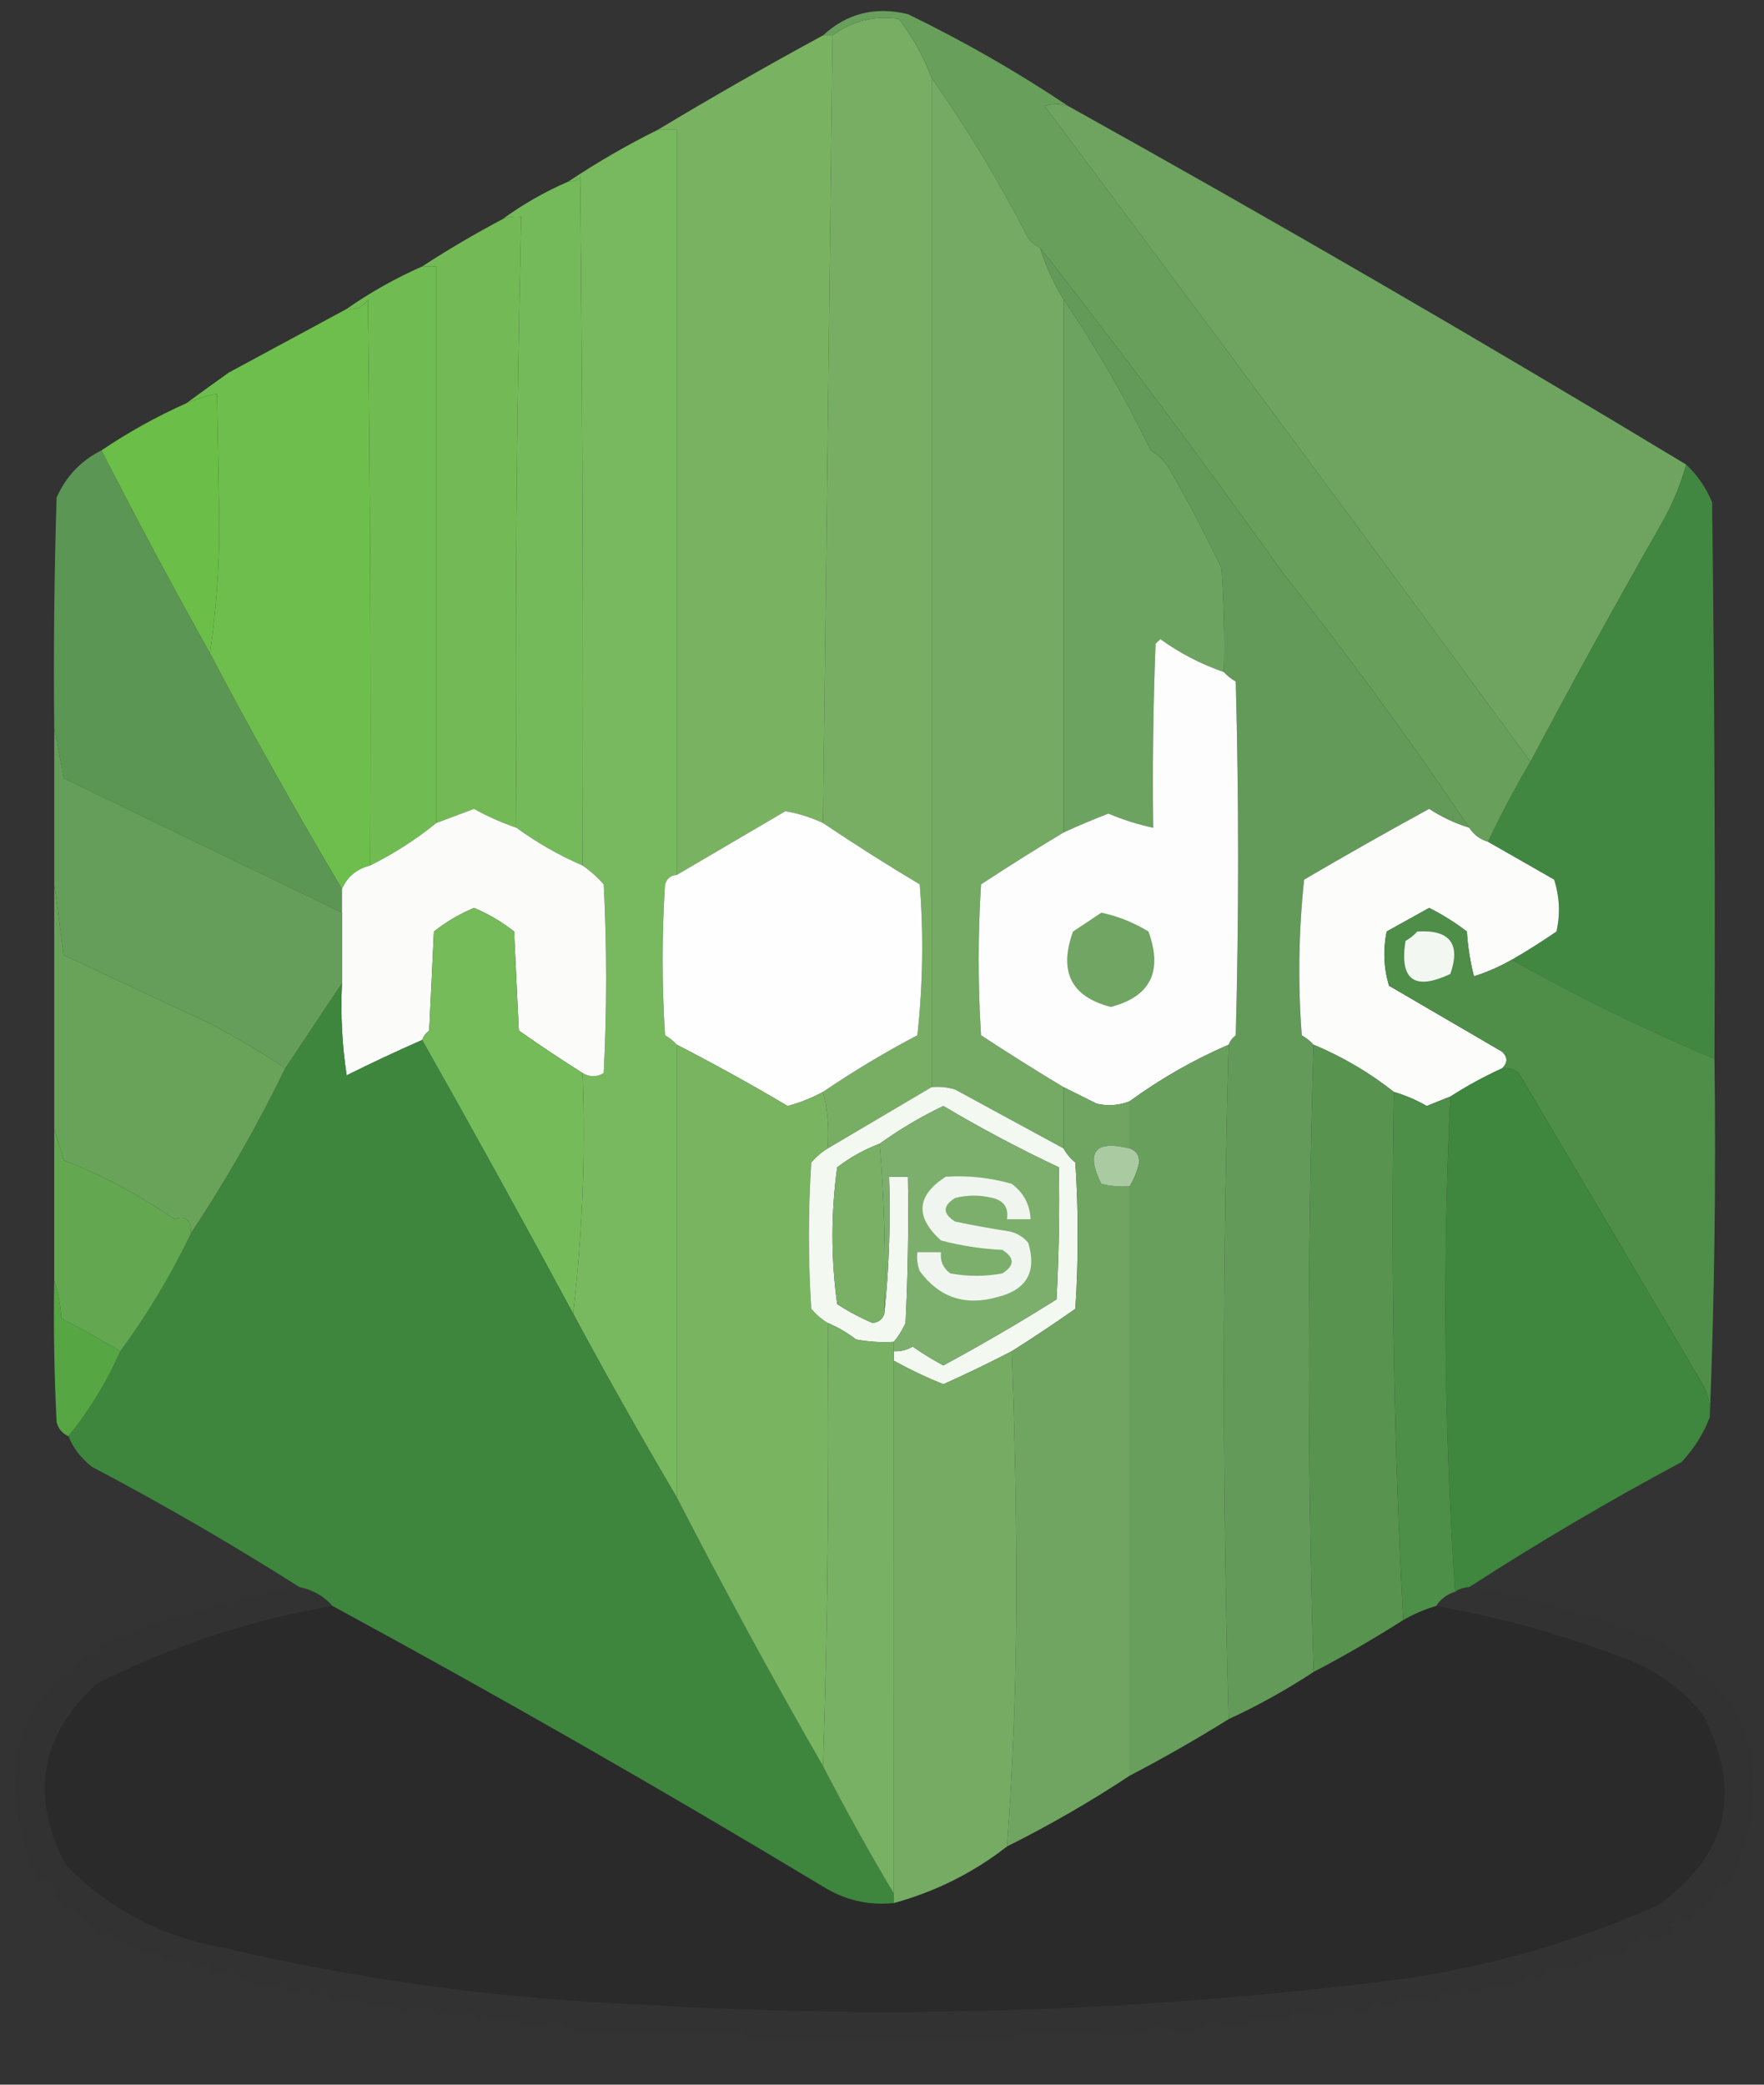 <?xml version="1.0" encoding="UTF-8"?>
<!DOCTYPE svg PUBLIC "-//W3C//DTD SVG 1.1//EN" "http://www.w3.org/Graphics/SVG/1.1/DTD/svg11.dtd">
<svg xmlns="http://www.w3.org/2000/svg" version="1.1" width="374px" height="442px" style="shape-rendering:geometricPrecision; text-rendering:geometricPrecision; image-rendering:optimizeQuality; fill-rule:evenodd; clip-rule:evenodd" xmlns:xlink="http://www.w3.org/1999/xlink">
<rect width="100%" height="100%" fill="#333333" stroke="none"/>
<g><path style="opacity:1" fill="#78ae64" d="M 197.5,16.5 C 197.5,87.833 197.5,159.167 197.5,230.5C 190.167,234.833 182.833,239.167 175.5,243.5C 175.817,239.298 175.483,235.298 174.5,231.5C 180.865,227.164 187.532,223.164 194.5,219.5C 195.666,208.849 195.832,198.182 195,187.5C 188.013,183.335 181.18,179.001 174.5,174.5C 175.171,118.931 175.837,63.264 176.5,7.5C 180.621,4.47 185.288,3.303 190.5,4C 193.49,7.818 195.824,11.984 197.5,16.5 Z"/></g>
<g><path style="opacity:1" fill="#679f5b" d="M 226.5,22.5 C 224.669,21.948 223.003,21.948 221.5,22.5C 256.113,68.771 290.446,115.104 324.5,161.5C 321.233,167.035 318.233,172.702 315.5,178.5C 313.77,177.974 312.436,176.974 311.5,175.5C 299.097,157.065 285.93,139.065 272,121.5C 255.278,98.003 238.111,75.003 220.5,52.5C 219.542,52.047 218.708,51.38 218,50.5C 211.895,38.605 205.062,27.272 197.5,16.5C 195.824,11.984 193.49,7.818 190.5,4C 185.288,3.303 180.621,4.47 176.5,7.5C 175.833,7.5 175.167,7.5 174.5,7.5C 179.561,2.824 185.561,1.324 192.5,3C 204.353,8.755 215.686,15.255 226.5,22.5 Z"/></g>
<g><path style="opacity:1" fill="#79b361" d="M 174.5,7.5 C 175.167,7.5 175.833,7.5 176.5,7.5C 175.837,63.264 175.171,118.931 174.5,174.5C 171.838,173.263 169.171,172.429 166.5,172C 158.806,176.512 151.139,181.012 143.5,185.5C 143.5,132.833 143.5,80.167 143.5,27.5C 142.167,27.5 140.833,27.5 139.5,27.5C 151.028,20.57 162.695,13.903 174.5,7.5 Z"/></g>
<g><path style="opacity:1" fill="#78b85e" d="M 139.5,27.5 C 140.833,27.5 142.167,27.5 143.5,27.5C 143.5,80.167 143.5,132.833 143.5,185.5C 142.25,185.577 141.417,186.244 141,187.5C 140.333,198.167 140.333,208.833 141,219.5C 141.995,220.066 142.828,220.733 143.5,221.5C 143.513,253.806 143.513,285.806 143.5,317.5C 135.915,304.665 128.581,291.665 121.5,278.5C 123.486,261.866 124.152,244.866 123.5,227.5C 125.086,228.413 126.586,228.413 128,227.5C 128.667,214.167 128.667,200.833 128,187.5C 126.603,185.93 125.103,184.596 123.5,183.5C 123.667,134.832 123.5,86.165 123,37.5C 122.329,38.252 121.496,38.586 120.5,38.5C 126.57,34.442 132.903,30.775 139.5,27.5 Z"/></g>
<g><path style="opacity:1" fill="#6ea460" d="M 226.5,22.5 C 270.601,47.052 314.268,72.385 357.5,98.5C 356.237,103.032 354.403,107.365 352,111.5C 342.567,128.033 333.401,144.7 324.5,161.5C 290.446,115.104 256.113,68.771 221.5,22.5C 223.003,21.948 224.669,21.948 226.5,22.5 Z"/></g>
<g><path style="opacity:1" fill="#74aa63" d="M 197.5,16.5 C 205.062,27.272 211.895,38.605 218,50.5C 218.708,51.38 219.542,52.047 220.5,52.5C 221.711,56.377 223.378,60.043 225.5,63.5C 225.5,101.167 225.5,138.833 225.5,176.5C 219.647,180.017 213.813,183.683 208,187.5C 207.333,198.167 207.333,208.833 208,219.5C 213.813,223.317 219.647,226.983 225.5,230.5C 225.5,234.833 225.5,239.167 225.5,243.5C 217.887,239.358 210.221,235.191 202.5,231C 200.866,230.506 199.199,230.34 197.5,230.5C 197.5,159.167 197.5,87.833 197.5,16.5 Z"/></g>
<g><path style="opacity:1" fill="#74ba5a" d="M 123.5,183.5 C 118.5,181.336 113.833,178.669 109.5,175.5C 109.17,132.261 109.503,89.094 110.5,46C 109.181,45.805 107.847,45.972 106.5,46.5C 110.833,43.331 115.5,40.664 120.5,38.5C 121.496,38.586 122.329,38.252 123,37.5C 123.5,86.165 123.667,134.832 123.5,183.5 Z"/></g>
<g><path style="opacity:1" fill="#73ba56" d="M 109.5,175.5 C 106.368,174.433 103.368,173.1 100.5,171.5C 97.817,172.51 95.15,173.51 92.5,174.5C 92.5,135.167 92.5,95.833 92.5,56.5C 91.5,56.5 90.5,56.5 89.5,56.5C 94.994,52.918 100.661,49.584 106.5,46.5C 107.847,45.972 109.181,45.805 110.5,46C 109.503,89.094 109.17,132.261 109.5,175.5 Z"/></g>
<g><path style="opacity:1" fill="#70bc53" d="M 89.5,56.5 C 90.5,56.5 91.5,56.5 92.5,56.5C 92.5,95.833 92.5,135.167 92.5,174.5C 88.21,177.985 83.543,180.985 78.5,183.5C 78.667,143.499 78.5,103.499 78,63.5C 76.951,65.107 75.451,65.773 73.5,65.5C 78.502,61.997 83.835,58.997 89.5,56.5 Z"/></g>
<g><path style="opacity:1" fill="#6ebe4d" d="M 78.5,183.5 C 75.606,184.256 73.606,185.923 72.5,188.5C 62.769,172.091 53.436,155.424 44.5,138.5C 45.832,129.692 46.498,120.525 46.5,111C 46.333,101.833 46.167,92.667 46,83.5C 44.053,83.833 41.886,84.499 39.5,85.5C 42.433,83.355 45.433,81.188 48.5,79C 56.887,74.475 65.221,69.975 73.5,65.5C 75.451,65.773 76.951,65.107 78,63.5C 78.5,103.499 78.667,143.499 78.5,183.5 Z"/></g>
<g><path style="opacity:1" fill="#6da360" d="M 225.5,63.5 C 232.445,73.724 238.611,84.39 244,95.5C 245.667,96.5 247,97.833 248,99.5C 251.937,106.374 255.603,113.374 259,120.5C 259.5,127.826 259.666,135.159 259.5,142.5C 254.661,140.83 250.161,138.497 246,135.5C 245.667,135.833 245.333,136.167 245,136.5C 244.5,149.496 244.333,162.496 244.5,175.5C 241.282,174.812 238.116,173.812 235,172.5C 231.782,173.738 228.616,175.072 225.5,176.5C 225.5,138.833 225.5,101.167 225.5,63.5 Z"/></g>
<g><path style="opacity:1" fill="#6bbe47" d="M 44.5,138.5 C 36.566,124.299 28.9,109.965 21.5,95.5C 27.213,91.644 33.213,88.31 39.5,85.5C 41.886,84.499 44.053,83.833 46,83.5C 46.167,92.667 46.333,101.833 46.5,111C 46.498,120.525 45.832,129.692 44.5,138.5 Z"/></g>
<g><path style="opacity:1" fill="#639a59" d="M 220.5,52.5 C 238.111,75.003 255.278,98.003 272,121.5C 285.93,139.065 299.097,157.065 311.5,175.5C 308.477,174.572 305.643,173.238 303,171.5C 294.102,176.366 285.268,181.366 276.5,186.5C 275.334,197.485 275.168,208.485 276,219.5C 276.995,220.066 277.828,220.733 278.5,221.5C 277.17,265.736 277.17,310.069 278.5,354.5C 272.718,358.295 266.718,361.629 260.5,364.5C 259.167,316.833 259.167,269.167 260.5,221.5C 260.783,220.711 261.283,220.044 262,219.5C 262.667,194.5 262.667,169.5 262,144.5C 261.005,143.934 260.172,143.267 259.5,142.5C 259.666,135.159 259.5,127.826 259,120.5C 255.603,113.374 251.937,106.374 248,99.5C 247,97.833 245.667,96.5 244,95.5C 238.611,84.39 232.445,73.724 225.5,63.5C 223.378,60.043 221.711,56.377 220.5,52.5 Z"/></g>
<g><path style="opacity:0.996" fill="#5d9755" d="M 21.5,95.5 C 28.9,109.965 36.566,124.299 44.5,138.5C 53.436,155.424 62.769,172.091 72.5,188.5C 72.5,190.167 72.5,191.833 72.5,193.5C 52.829,183.998 33.162,174.498 13.5,165C 12.865,161.397 12.198,157.897 11.5,154.5C 11.333,138.163 11.5,121.83 12,105.5C 14.016,100.986 17.183,97.653 21.5,95.5 Z"/></g>
<g><path style="opacity:1" fill="#fcfdfc" d="M 259.5,142.5 C 260.172,143.267 261.005,143.934 262,144.5C 262.667,169.5 262.667,194.5 262,219.5C 261.283,220.044 260.783,220.711 260.5,221.5C 253.004,224.745 246.004,228.745 239.5,233.5C 237.218,234.39 234.885,234.556 232.5,234C 230.114,232.807 227.78,231.64 225.5,230.5C 219.647,226.983 213.813,223.317 208,219.5C 207.333,208.833 207.333,198.167 208,187.5C 213.813,183.683 219.647,180.017 225.5,176.5C 228.616,175.072 231.782,173.738 235,172.5C 238.116,173.812 241.282,174.812 244.5,175.5C 244.333,162.496 244.5,149.496 245,136.5C 245.333,136.167 245.667,135.833 246,135.5C 250.161,138.497 254.661,140.83 259.5,142.5 Z"/></g>
<g><path style="opacity:1" fill="#428741" d="M 357.5,98.5 C 359.86,100.713 361.694,103.379 363,106.5C 363.5,145.832 363.667,185.165 363.5,224.5C 348.74,218.286 334.407,211.286 320.5,203.5C 323.687,201.65 326.853,199.65 330,197.5C 330.825,193.789 330.659,190.122 329.5,186.5C 324.806,183.821 320.139,181.155 315.5,178.5C 318.233,172.702 321.233,167.035 324.5,161.5C 333.401,144.7 342.567,128.033 352,111.5C 354.403,107.365 356.237,103.032 357.5,98.5 Z"/></g>
<g><path style="opacity:1" fill="#fbfcfa" d="M 109.5,175.5 C 113.833,178.669 118.5,181.336 123.5,183.5C 125.103,184.596 126.603,185.93 128,187.5C 128.667,200.833 128.667,214.167 128,227.5C 126.586,228.413 125.086,228.413 123.5,227.5C 118.979,224.647 114.479,221.647 110,218.5C 109.667,211.5 109.333,204.5 109,197.5C 106.376,195.439 103.542,193.773 100.5,192.5C 97.458,193.773 94.624,195.439 92,197.5C 91.667,204.5 91.333,211.5 91,218.5C 90.283,219.044 89.783,219.711 89.5,220.5C 83.969,222.937 78.636,225.437 73.5,228C 72.522,221.59 72.189,215.09 72.5,208.5C 72.5,203.5 72.5,198.5 72.5,193.5C 72.5,191.833 72.5,190.167 72.5,188.5C 73.606,185.923 75.606,184.256 78.5,183.5C 83.543,180.985 88.21,177.985 92.5,174.5C 95.15,173.51 97.817,172.51 100.5,171.5C 103.368,173.1 106.368,174.433 109.5,175.5 Z"/></g>
<g><path style="opacity:1" fill="#fdfefd" d="M 174.5,174.5 C 181.18,179.001 188.013,183.335 195,187.5C 195.832,198.182 195.666,208.849 194.5,219.5C 187.532,223.164 180.865,227.164 174.5,231.5C 172.177,232.778 169.677,233.778 167,234.5C 159.27,229.926 151.436,225.593 143.5,221.5C 142.828,220.733 141.995,220.066 141,219.5C 140.333,208.833 140.333,198.167 141,187.5C 141.417,186.244 142.25,185.577 143.5,185.5C 151.139,181.012 158.806,176.512 166.5,172C 169.171,172.429 171.838,173.263 174.5,174.5 Z"/></g>
<g><path style="opacity:1" fill="#fcfdfb" d="M 311.5,175.5 C 312.436,176.974 313.77,177.974 315.5,178.5C 320.139,181.155 324.806,183.821 329.5,186.5C 330.659,190.122 330.825,193.789 330,197.5C 326.853,199.65 323.687,201.65 320.5,203.5C 317.834,205.008 315.167,206.174 312.5,207C 311.712,203.924 311.212,200.758 311,197.5C 308.485,195.577 305.818,193.91 303,192.5C 300.01,194.15 297.01,195.817 294,197.5C 293.207,201.423 293.374,205.256 294.5,209C 302.5,213.667 310.5,218.333 318.5,223C 319.684,224.145 319.684,225.312 318.5,226.5C 314.665,228.25 310.999,230.25 307.5,232.5C 305.844,233.146 304.177,233.813 302.5,234.5C 300.297,233.233 297.963,232.233 295.5,231.5C 290.335,227.414 284.668,224.08 278.5,221.5C 277.828,220.733 276.995,220.066 276,219.5C 275.168,208.485 275.334,197.485 276.5,186.5C 285.268,181.366 294.102,176.366 303,171.5C 305.643,173.238 308.477,174.572 311.5,175.5 Z"/></g>
<g><path style="opacity:1" fill="#659e5a" d="M 11.5,154.5 C 12.198,157.897 12.865,161.397 13.5,165C 33.162,174.498 52.829,183.998 72.5,193.5C 72.5,198.5 72.5,203.5 72.5,208.5C 68.5,214.5 64.5,220.5 60.5,226.5C 55.5,223.151 50.167,219.984 44.5,217C 34.177,212.172 23.843,207.339 13.5,202.5C 12.833,197.349 12.166,192.349 11.5,187.5C 11.5,176.5 11.5,165.5 11.5,154.5 Z"/></g>
<g><path style="opacity:0.993" fill="#69a45a" d="M 11.5,187.5 C 12.166,192.349 12.833,197.349 13.5,202.5C 23.843,207.339 34.177,212.172 44.5,217C 50.167,219.984 55.5,223.151 60.5,226.5C 54.589,238.663 47.922,250.33 40.5,261.5C 40.487,258.639 39.321,257.639 37,258.5C 29.363,253.274 21.53,249.107 13.5,246C 12.883,243.723 12.216,241.556 11.5,239.5C 11.5,222.167 11.5,204.833 11.5,187.5 Z"/></g>
<g><path style="opacity:1" fill="#75bb59" d="M 123.5,227.5 C 124.152,244.866 123.486,261.866 121.5,278.5C 111.018,259.043 100.351,239.71 89.5,220.5C 89.783,219.711 90.283,219.044 91,218.5C 91.333,211.5 91.667,204.5 92,197.5C 94.624,195.439 97.458,193.773 100.5,192.5C 103.542,193.773 106.376,195.439 109,197.5C 109.333,204.5 109.667,211.5 110,218.5C 114.479,221.647 118.979,224.647 123.5,227.5 Z"/></g>
<g><path style="opacity:1" fill="#71a563" d="M 233.5,193.5 C 236.981,194.232 240.314,195.566 243.5,197.5C 246.578,205.988 243.911,211.321 235.5,213.5C 227.089,211.321 224.422,205.988 227.5,197.5C 229.565,196.143 231.565,194.81 233.5,193.5 Z"/></g>
<g><path style="opacity:0.992" fill="#4f8f4a" d="M 320.5,203.5 C 334.407,211.286 348.74,218.286 363.5,224.5C 363.831,250.005 363.498,275.339 362.5,300.5C 362.702,298.011 362.202,295.677 361,293.5C 347.987,271.468 334.987,249.468 322,227.5C 320.989,226.663 319.822,226.33 318.5,226.5C 319.684,225.312 319.684,224.145 318.5,223C 310.5,218.333 302.5,213.667 294.5,209C 293.374,205.256 293.207,201.423 294,197.5C 297.01,195.817 300.01,194.15 303,192.5C 305.818,193.91 308.485,195.577 311,197.5C 311.212,200.758 311.712,203.924 312.5,207C 315.167,206.174 317.834,205.008 320.5,203.5 Z"/></g>
<g><path style="opacity:1" fill="#f3f7f2" d="M 300.5,197.5 C 307.389,197.088 309.723,200.088 307.5,206.5C 299.847,210.097 296.681,207.764 298,199.5C 298.995,198.934 299.828,198.267 300.5,197.5 Z"/></g>
<g><path style="opacity:1" fill="#3e863d" d="M 72.5,208.5 C 72.189,215.09 72.522,221.59 73.5,228C 78.636,225.437 83.969,222.937 89.5,220.5C 100.351,239.71 111.018,259.043 121.5,278.5C 128.581,291.665 135.915,304.665 143.5,317.5C 153.406,336.738 163.74,355.738 174.5,374.5C 179.25,383.669 184.25,392.669 189.5,401.5C 189.5,402.167 189.5,402.833 189.5,403.5C 184.099,404.034 179.099,402.867 174.5,400C 140.267,379.384 105.601,359.551 70.5,340.5C 68.664,338.412 66.331,337.079 63.5,336.5C 49.261,327.464 34.594,318.964 19.5,311C 17.21,309.223 15.543,307.056 14.5,304.5C 18.953,299.033 22.619,293.033 25.5,286.5C 31.24,278.7 36.24,270.366 40.5,261.5C 47.922,250.33 54.589,238.663 60.5,226.5C 64.5,220.5 68.5,214.5 72.5,208.5 Z"/></g>
<g><path style="opacity:1" fill="#79b461" d="M 143.5,221.5 C 151.436,225.593 159.27,229.926 167,234.5C 169.677,233.778 172.177,232.778 174.5,231.5C 175.483,235.298 175.817,239.298 175.5,243.5C 174.206,244.29 173.039,245.29 172,246.5C 171.333,256.833 171.333,267.167 172,277.5C 173.039,278.71 174.206,279.71 175.5,280.5C 175.832,312.004 175.498,343.338 174.5,374.5C 163.74,355.738 153.406,336.738 143.5,317.5C 143.513,285.806 143.513,253.806 143.5,221.5 Z"/></g>
<g><path style="opacity:1" fill="#689f5c" d="M 260.5,221.5 C 259.167,269.167 259.167,316.833 260.5,364.5C 253.703,368.736 246.703,372.736 239.5,376.5C 239.5,334.833 239.5,293.167 239.5,251.5C 240.431,249.967 241.098,248.3 241.5,246.5C 241.547,244.962 240.88,243.962 239.5,243.5C 239.5,240.167 239.5,236.833 239.5,233.5C 246.004,228.745 253.004,224.745 260.5,221.5 Z"/></g>
<g><path style="opacity:1" fill="#589450" d="M 278.5,221.5 C 284.668,224.08 290.335,227.414 295.5,231.5C 294.849,269.054 295.516,306.387 297.5,343.5C 291.366,347.404 285.032,351.071 278.5,354.5C 277.17,310.069 277.17,265.736 278.5,221.5 Z"/></g>
<g><path style="opacity:1" fill="#3f863e" d="M 318.5,226.5 C 319.822,226.33 320.989,226.663 322,227.5C 334.987,249.468 347.987,271.468 361,293.5C 362.202,295.677 362.702,298.011 362.5,300.5C 361.146,304.032 359.146,307.198 356.5,310C 341.111,318.234 326.111,327.067 311.5,336.5C 310.391,336.557 309.391,336.89 308.5,337.5C 306.171,302.649 305.838,267.649 307.5,232.5C 310.999,230.25 314.665,228.25 318.5,226.5 Z"/></g>
<g><path style="opacity:1" fill="#f3f8f1" d="M 197.5,230.5 C 199.199,230.34 200.866,230.506 202.5,231C 210.221,235.191 217.887,239.358 225.5,243.5C 226.122,244.627 226.955,245.627 228,246.5C 228.667,256.833 228.667,267.167 228,277.5C 223.521,280.647 219.021,283.647 214.5,286.5C 209.737,288.965 204.904,291.298 200,293.5C 196.381,292.038 192.881,290.371 189.5,288.5C 189.5,287.833 189.5,287.167 189.5,286.5C 190.93,286.579 192.264,286.246 193.5,285.5C 195.599,286.965 197.766,288.299 200,289.5C 208.148,285.093 216.148,280.426 224,275.5C 224.5,266.173 224.666,256.839 224.5,247.5C 216.176,243.587 208.01,239.253 200,234.5C 195.205,236.808 190.705,239.475 186.5,242.5C 183.279,243.709 180.279,245.376 177.5,247.5C 176.167,257.167 176.167,266.833 177.5,276.5C 179.884,278.051 182.384,279.385 185,280.5C 186.301,280.361 187.134,279.695 187.5,278.5C 188.494,269.014 188.827,259.348 188.5,249.5C 189.833,249.5 191.167,249.5 192.5,249.5C 192.666,259.839 192.5,270.172 192,280.5C 191.338,281.984 190.504,283.317 189.5,284.5C 186.813,284.664 184.146,284.497 181.5,284C 179.636,282.569 177.636,281.403 175.5,280.5C 174.206,279.71 173.039,278.71 172,277.5C 171.333,267.167 171.333,256.833 172,246.5C 173.039,245.29 174.206,244.29 175.5,243.5C 182.833,239.167 190.167,234.833 197.5,230.5 Z"/></g>
<g><path style="opacity:1" fill="#6fa561" d="M 225.5,230.5 C 227.78,231.64 230.114,232.807 232.5,234C 234.885,234.556 237.218,234.39 239.5,233.5C 239.5,236.833 239.5,240.167 239.5,243.5C 232.139,241.695 230.139,244.195 233.5,251C 235.473,251.495 237.473,251.662 239.5,251.5C 239.5,293.167 239.5,334.833 239.5,376.5C 231.168,382.002 222.501,387.002 213.5,391.5C 214.807,373.817 215.473,355.983 215.5,338C 215.5,320.663 215.167,303.497 214.5,286.5C 219.021,283.647 223.521,280.647 228,277.5C 228.667,267.167 228.667,256.833 228,246.5C 226.955,245.627 226.122,244.627 225.5,243.5C 225.5,239.167 225.5,234.833 225.5,230.5 Z"/></g>
<g><path style="opacity:1" fill="#4d8e48" d="M 295.5,231.5 C 297.963,232.233 300.297,233.233 302.5,234.5C 304.177,233.813 305.844,233.146 307.5,232.5C 305.838,267.649 306.171,302.649 308.5,337.5C 306.77,338.026 305.436,339.026 304.5,340.5C 302.046,341.227 299.713,342.227 297.5,343.5C 295.516,306.387 294.849,269.054 295.5,231.5 Z"/></g>
<g><path style="opacity:0.989" fill="#64aa52" d="M 11.5,239.5 C 12.216,241.556 12.883,243.723 13.5,246C 21.53,249.107 29.363,253.274 37,258.5C 39.321,257.639 40.487,258.639 40.5,261.5C 36.24,270.366 31.24,278.7 25.5,286.5C 21.486,284.072 17.319,281.738 13,279.5C 12.817,276.635 12.317,273.969 11.5,271.5C 11.5,260.833 11.5,250.167 11.5,239.5 Z"/></g>
<g><path style="opacity:1" fill="#79b066" d="M 186.5,242.5 C 187.495,254.322 187.828,266.322 187.5,278.5C 187.134,279.695 186.301,280.361 185,280.5C 182.384,279.385 179.884,278.051 177.5,276.5C 176.167,266.833 176.167,257.167 177.5,247.5C 180.279,245.376 183.279,243.709 186.5,242.5 Z"/></g>
<g><path style="opacity:1" fill="#7caf6c" d="M 189.5,286.5 C 189.5,285.833 189.5,285.167 189.5,284.5C 190.504,283.317 191.338,281.984 192,280.5C 192.5,270.172 192.666,259.839 192.5,249.5C 191.167,249.5 189.833,249.5 188.5,249.5C 188.827,259.348 188.494,269.014 187.5,278.5C 187.828,266.322 187.495,254.322 186.5,242.5C 190.705,239.475 195.205,236.808 200,234.5C 208.01,239.253 216.176,243.587 224.5,247.5C 224.666,256.839 224.5,266.173 224,275.5C 216.148,280.426 208.148,285.093 200,289.5C 197.766,288.299 195.599,286.965 193.5,285.5C 192.264,286.246 190.93,286.579 189.5,286.5 Z"/></g>
<g><path style="opacity:1" fill="#aacba2" d="M 239.5,243.5 C 240.88,243.962 241.547,244.962 241.5,246.5C 241.098,248.3 240.431,249.967 239.5,251.5C 237.473,251.662 235.473,251.495 233.5,251C 230.139,244.195 232.139,241.695 239.5,243.5 Z"/></g>
<g><path style="opacity:1" fill="#f0f6ef" d="M 200.5,249.5 C 205.267,249.191 209.934,249.691 214.5,251C 217.024,252.883 218.358,255.383 218.5,258.5C 216.833,258.5 215.167,258.5 213.5,258.5C 213.863,256.089 212.863,254.589 210.5,254C 207.833,253.333 205.167,253.333 202.5,254C 199.833,255.667 199.833,257.333 202.5,259C 206.147,259.774 209.814,260.441 213.5,261C 215.329,261.273 216.829,262.107 218,263.5C 219.857,269.621 217.69,273.454 211.5,275C 204.631,276.948 199.131,275.115 195,269.5C 194.51,268.207 194.343,266.873 194.5,265.5C 196.167,265.5 197.833,265.5 199.5,265.5C 199.297,267.39 199.963,268.89 201.5,270C 205.167,270.667 208.833,270.667 212.5,270C 215.167,268.333 215.167,266.667 212.5,265C 208.082,264.792 203.749,264.126 199.5,263C 193.975,258 194.309,253.5 200.5,249.5 Z"/></g>
<g><path style="opacity:0.961" fill="#58ac44" d="M 11.5,271.5 C 12.317,273.969 12.817,276.635 13,279.5C 17.319,281.738 21.486,284.072 25.5,286.5C 22.619,293.033 18.953,299.033 14.5,304.5C 13.21,303.942 12.377,302.942 12,301.5C 11.5,291.506 11.334,281.506 11.5,271.5 Z"/></g>
<g><path style="opacity:1" fill="#78b064" d="M 175.5,280.5 C 177.636,281.403 179.636,282.569 181.5,284C 184.146,284.497 186.813,284.664 189.5,284.5C 189.5,285.167 189.5,285.833 189.5,286.5C 189.5,287.167 189.5,287.833 189.5,288.5C 189.516,326.413 189.516,364.079 189.5,401.5C 184.25,392.669 179.25,383.669 174.5,374.5C 175.498,343.338 175.832,312.004 175.5,280.5 Z"/></g>
<g><path style="opacity:1" fill="#75ab63" d="M 214.5,286.5 C 215.167,303.497 215.5,320.663 215.5,338C 215.473,355.983 214.807,373.817 213.5,391.5C 206.365,397.068 198.365,401.068 189.5,403.5C 189.5,402.833 189.5,402.167 189.5,401.5C 189.516,364.079 189.516,326.413 189.5,288.5C 192.881,290.371 196.381,292.038 200,293.5C 204.904,291.298 209.737,288.965 214.5,286.5 Z"/></g>
<g><path style="opacity:0.016" fill="#020602" d="M 63.5,336.5 C 66.331,337.079 68.664,338.412 70.5,340.5C 52.992,343.503 36.326,349.003 20.5,357C 8.429,368.1 6.262,380.933 14,395.5C 23.238,404.87 34.404,410.703 47.5,413C 76.155,419.758 105.488,423.758 135.5,425C 190.085,428.291 244.251,426.457 298,419.5C 316.52,416.745 334.353,411.578 351.5,404C 366.402,393.324 369.568,379.824 361,363.5C 356.814,358.326 351.647,354.492 345.5,352C 332.171,346.833 318.505,343 304.5,340.5C 305.436,339.026 306.77,338.026 308.5,337.5C 309.391,336.89 310.391,336.557 311.5,336.5C 325.477,339.165 338.81,342.999 351.5,348C 371.731,359.39 376.898,376.224 367,398.5C 366.333,399.833 365.667,399.833 365,398.5C 363.228,402.611 360.895,405.611 358,407.5C 357.667,407.167 357.333,406.833 357,406.5C 355.933,407.191 354.766,407.691 353.5,408C 354.833,408.667 354.833,409.333 353.5,410C 351.846,410.608 350.179,411.108 348.5,411.5C 348.167,410.167 347.833,410.167 347.5,411.5C 346.251,412.778 344.751,413.778 343,414.5C 341.475,414.888 339.808,414.888 338,414.5C 337.683,416.301 337.016,416.634 336,415.5C 335.311,416.357 334.478,417.023 333.5,417.5C 331.622,417.377 329.789,417.377 328,417.5C 327.047,419.592 325.714,419.925 324,418.5C 321.759,421.227 319.093,421.894 316,420.5C 314.011,422.384 312.011,422.717 310,421.5C 309.667,422.167 309.333,422.833 309,423.5C 308,423.167 307,422.833 306,422.5C 305.692,423.308 305.192,423.975 304.5,424.5C 301.942,423.984 299.442,423.65 297,423.5C 296.612,424.428 295.945,425.095 295,425.5C 293.578,424.795 292.245,424.461 291,424.5C 290.333,425.167 289.667,425.833 289,426.5C 287.333,426.167 285.667,425.833 284,425.5C 283.311,426.357 282.478,427.023 281.5,427.5C 278.942,426.984 276.442,426.65 274,426.5C 273.667,427.167 273.333,427.833 273,428.5C 270.667,428.167 268.333,427.833 266,427.5C 265,428.167 264,428.833 263,429.5C 260.667,429.167 258.333,428.833 256,428.5C 255.044,429.894 253.711,430.561 252,430.5C 249.395,430.66 247.061,430.327 245,429.5C 242.959,430.752 240.625,431.419 238,431.5C 230.37,431.123 223.37,430.79 217,430.5C 215.302,431.733 213.302,432.4 211,432.5C 195.549,432.265 180.049,432.265 164.5,432.5C 162.5,432.333 160.5,432.167 158.5,432C 158,431.5 157.5,431 157,430.5C 147.257,431.182 136.09,431.182 123.5,430.5C 121.626,430.61 120.126,429.944 119,428.5C 116.667,428.833 114.333,429.167 112,429.5C 110.667,428.833 109.333,428.167 108,427.5C 106.256,428.036 104.423,428.37 102.5,428.5C 101.522,428.023 100.689,427.357 100,426.5C 97.885,427.598 95.718,427.598 93.5,426.5C 93.167,425.167 92.833,425.167 92.5,426.5C 90.189,425.209 87.856,425.209 85.5,426.5C 83.598,424.849 81.598,424.516 79.5,425.5C 76.813,423.619 73.979,423.285 71,424.5C 70.055,424.095 69.388,423.428 69,422.5C 68,422.833 67,423.167 66,423.5C 65.667,422.833 65.333,422.167 65,421.5C 62.989,422.717 60.989,422.384 59,420.5C 58.275,421.059 57.442,421.392 56.5,421.5C 53.617,420.078 50.95,419.078 48.5,418.5C 48.167,417.167 47.833,417.167 47.5,418.5C 46.603,417.402 45.77,417.402 45,418.5C 44.667,417.833 44.333,417.167 44,416.5C 43,416.833 42,417.167 41,417.5C 40.676,415.431 39.843,415.098 38.5,416.5C 37.522,416.023 36.689,415.357 36,414.5C 34.984,415.634 34.317,415.301 34,413.5C 33.586,413.957 33.086,414.291 32.5,414.5C 28.73,413.052 25.563,411.386 23,409.5C 22.667,409.833 22.333,410.167 22,410.5C 19.784,408.326 17.451,406.326 15,404.5C 14.667,404.833 14.333,405.167 14,405.5C 13.682,403.939 12.849,402.772 11.5,402C 11.833,401.667 12.167,401.333 12.5,401C 11.176,399.128 9.676,398.295 8,398.5C -1.503,376.806 2.997,360.306 21.5,349C 28.73,345.583 35.897,343.083 43,341.5C 49.726,339.387 56.559,337.72 63.5,336.5 Z"/></g>
<g><path style="opacity:0.173" fill="#000000" d="M 70.5,340.5 C 105.601,359.551 140.267,379.384 174.5,400C 179.099,402.867 184.099,404.034 189.5,403.5C 198.365,401.068 206.365,397.068 213.5,391.5C 222.501,387.002 231.168,382.002 239.5,376.5C 246.703,372.736 253.703,368.736 260.5,364.5C 266.718,361.629 272.718,358.295 278.5,354.5C 285.032,351.071 291.366,347.404 297.5,343.5C 299.713,342.227 302.046,341.227 304.5,340.5C 318.505,343 332.171,346.833 345.5,352C 351.647,354.492 356.814,358.326 361,363.5C 369.568,379.824 366.402,393.324 351.5,404C 334.353,411.578 316.52,416.745 298,419.5C 244.251,426.457 190.085,428.291 135.5,425C 105.488,423.758 76.155,419.758 47.5,413C 34.404,410.703 23.238,404.87 14,395.5C 6.262,380.933 8.429,368.1 20.5,357C 36.326,349.003 52.992,343.503 70.5,340.5 Z"/></g>
<g><path style="opacity:0.016" fill="#020702" d="M 347.5,411.5 C 347.833,411.5 348.167,411.5 348.5,411.5C 348.315,412.17 347.981,412.17 347.5,411.5 Z"/></g>
<g><path style="opacity:0.016" fill="#020702" d="M 47.5,418.5 C 47.833,418.5 48.167,418.5 48.5,418.5C 48.315,419.17 47.981,419.17 47.5,418.5 Z"/></g>
<g><path style="opacity:0.016" fill="#020702" d="M 92.5,426.5 C 92.833,426.5 93.167,426.5 93.5,426.5C 93.315,427.17 92.981,427.17 92.5,426.5 Z"/></g>
</svg>

